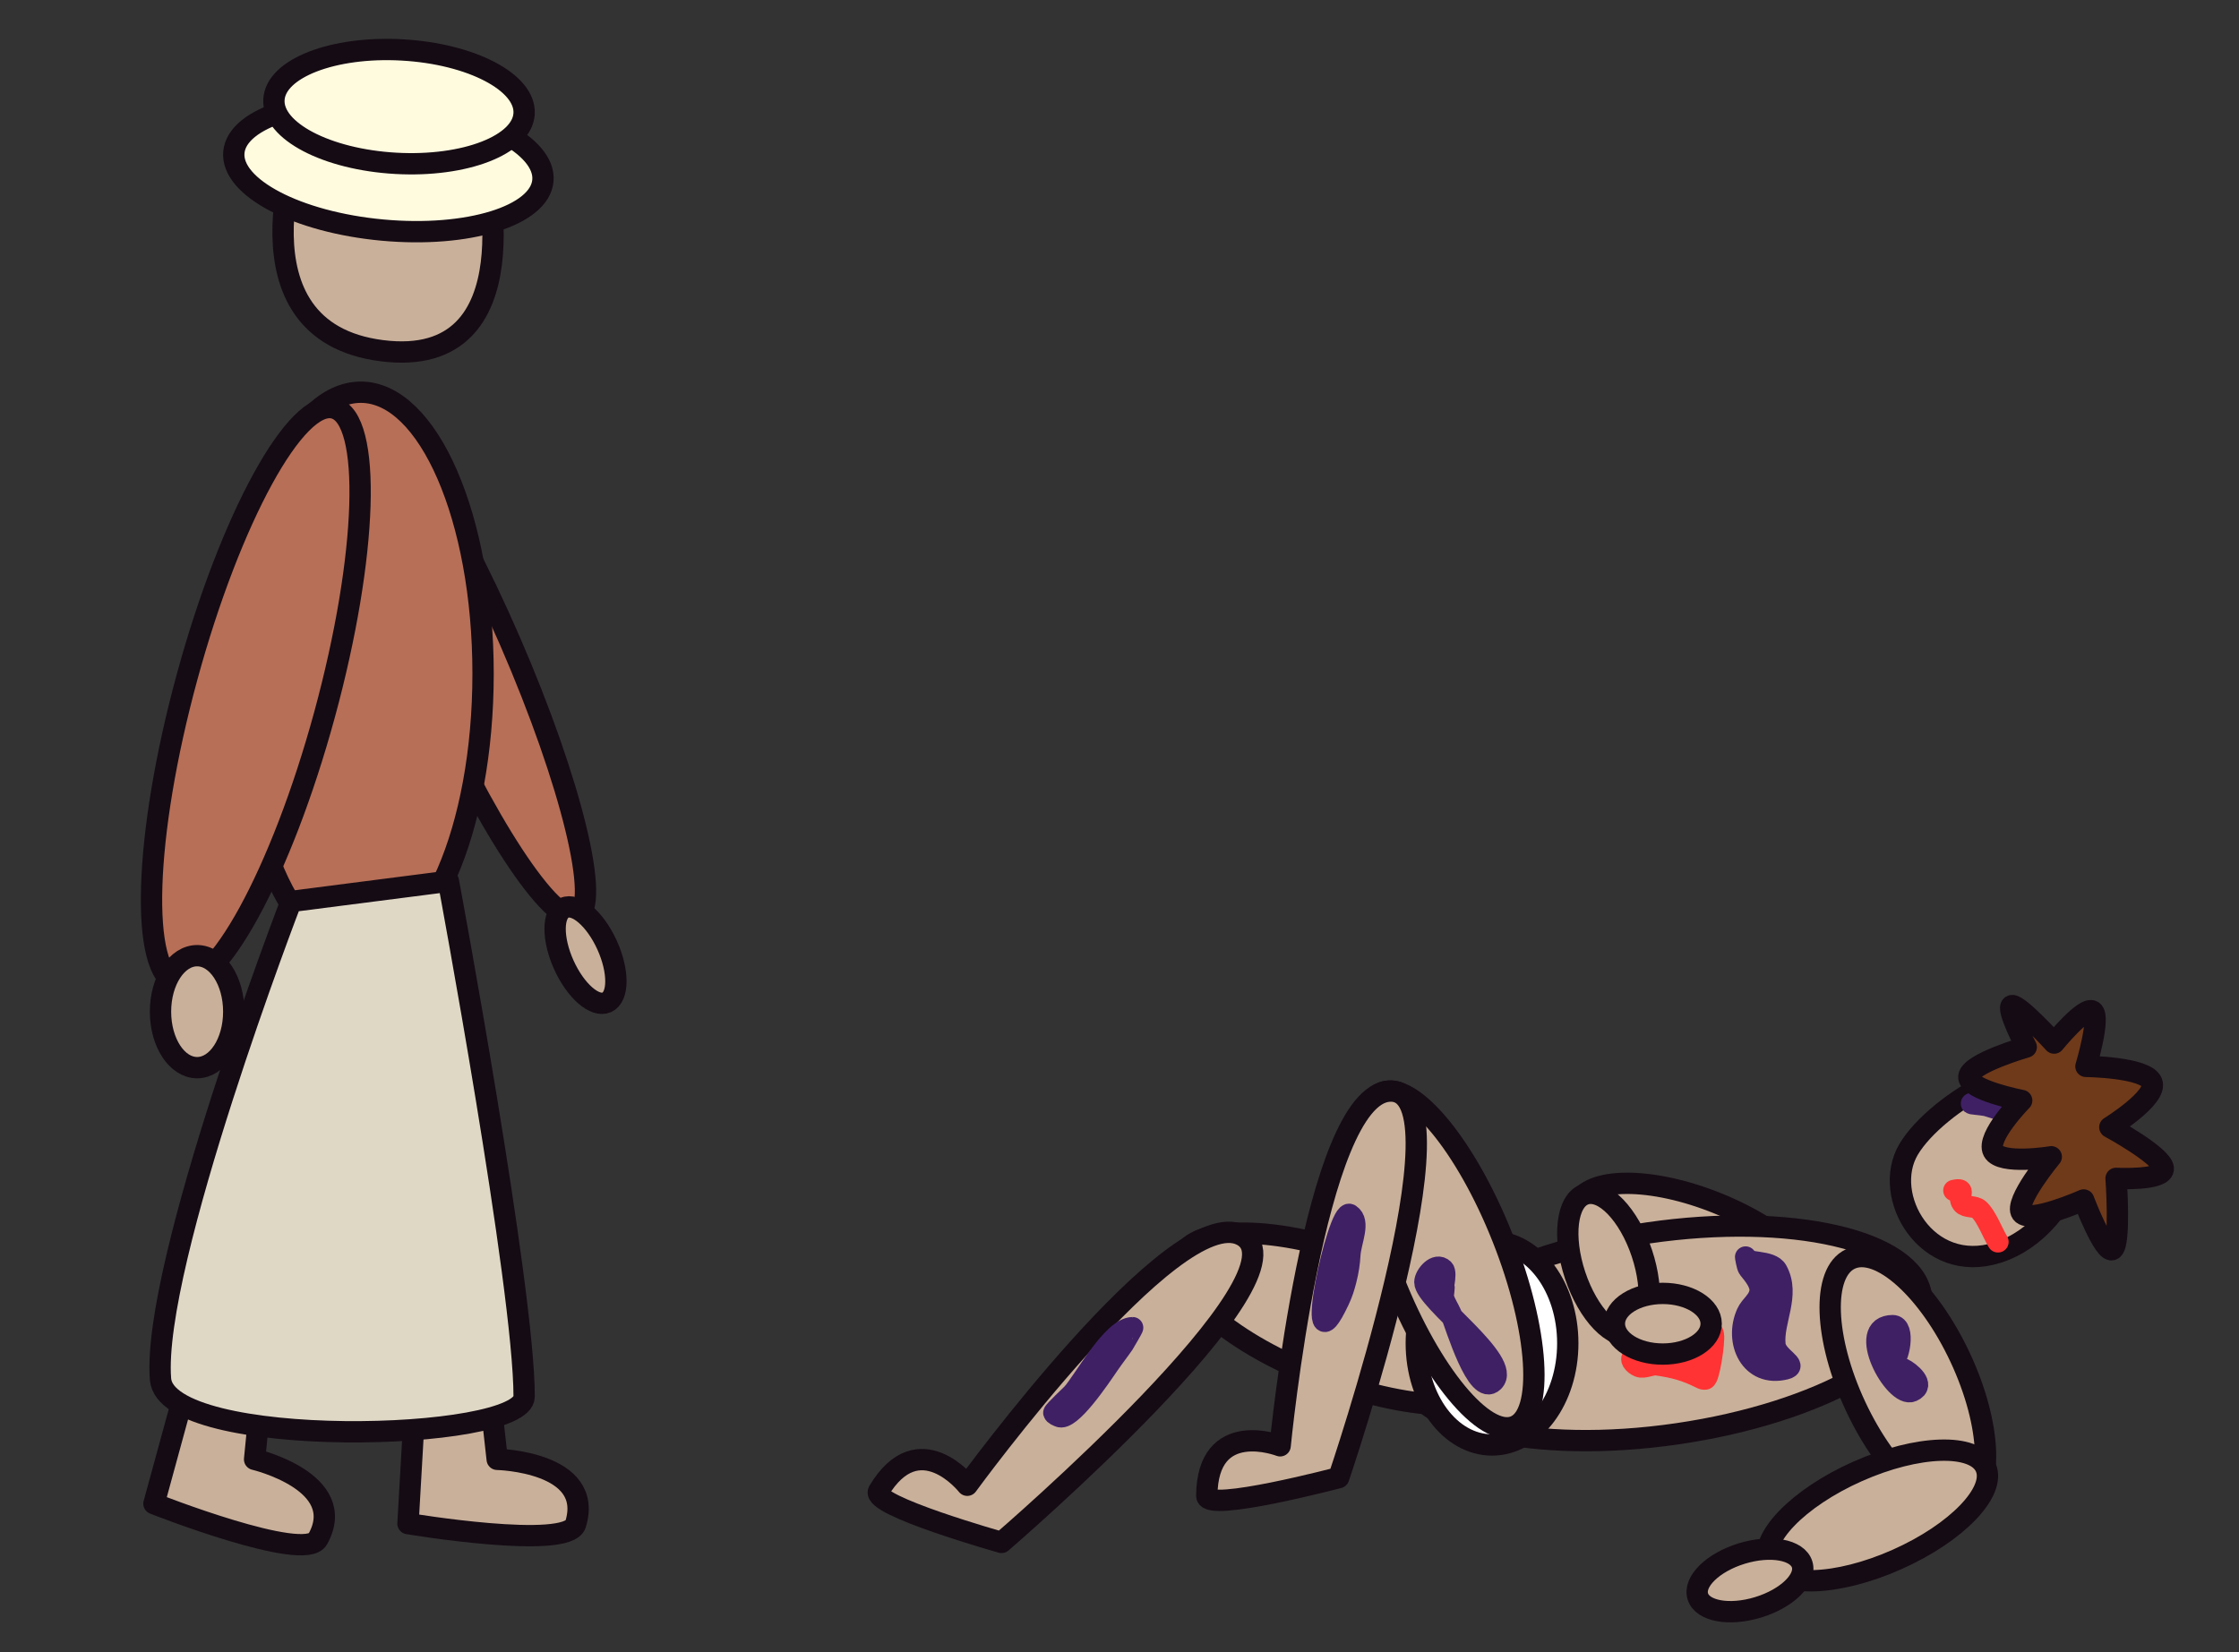 <?xml version="1.0" encoding="UTF-8" standalone="no"?>
<!DOCTYPE svg PUBLIC "-//W3C//DTD SVG 1.1//EN" "http://www.w3.org/Graphics/SVG/1.1/DTD/svg11.dtd">
<!-- Created with Vectornator (http://vectornator.io/) -->
<svg height="100%" stroke-miterlimit="10" style="fill-rule:nonzero;clip-rule:evenodd;stroke-linecap:round;stroke-linejoin:round;" version="1.1" viewBox="0 0 1050 775" width="100%" xml:space="preserve" xmlns="http://www.w3.org/2000/svg" xmlns:vectornator="http://vectornator.io" xmlns:xlink="http://www.w3.org/1999/xlink">
<rect x="0" y="0" width="1050" height="775" fill="#333333" stroke="none"/>
<defs/>
<clipPath id="ArtboardFrame">
<rect height="775" width="1050" x="0" y="0"/>
</clipPath>
<g clip-path="url(#ArtboardFrame)" id="Sketch" vectornator:layerName="Sketch" visibility="hidden">
<path d="M519.179 252.071C508.325 276.39 506.185 315.388 521.8 338.42C543.956 371.1 597.176 370.347 609.59 328.724C618.891 297.541 604.83 264.875 584.694 241.72C561.457 214.996 532.428 222.389 519.179 252.071Z" fill="none" opacity="1" stroke="#007aff" stroke-linecap="round" stroke-linejoin="round" stroke-width="10" vectornator:layerName="Curve 1"/>
<path d="M601.991 250.892C593.202 250.892 584.993 248.091 576.309 247.223C557.97 245.389 535.982 248.728 518.917 255.609C504.105 261.581 465.872 279.45 506.6 285.484C537.433 290.052 579.544 285.632 608.542 273.691C626.523 266.287 597.398 248.795 591.77 248.795" fill="none" opacity="1" stroke="#007aff" stroke-linecap="round" stroke-linejoin="round" stroke-width="10" vectornator:layerName="Curve 2"/>
<path d="M510.391 290.392C506.136 296.775 507.962 307.734 506.261 315.176C500.105 342.105 492.795 364.791 489.738 392.742C484.128 444.034 473.04 495.289 465.871 546.496C462.552 570.205 441.601 615.725 444.759 637.83C445.766 644.88 464.012 647.198 468.625 648.845C490.911 656.805 502.471 652.939 521.406 642.42C527.682 638.933 536.866 637.818 541.142 631.405C555.36 610.078 543.955 538.494 543.437 512.073C542.69 473.99 547.587 436.263 548.944 398.249C549.328 387.518 546.982 376.185 548.485 365.663" fill="none" opacity="1" stroke="#007aff" stroke-linecap="round" stroke-linejoin="round" stroke-width="10" vectornator:layerName="Curve 3"/>
<path d="M598.054 434.967C598.054 429.056 600.46 422.561 598.972 416.608C592.148 389.313 541.491 413.335 531.963 429.459C512.259 462.804 521.873 503.423 525.537 539.152C531.004 592.45 522.174 659.666 595.759 652.976C618.007 650.953 623.643 609.59 626.51 592.392C634.216 546.154 624.701 503.188 612.282 458.833C607.037 440.103 593.966 426.091 591.169 406.511" fill="none" opacity="1" stroke="#007aff" stroke-linecap="round" stroke-linejoin="round" stroke-width="10" vectornator:layerName="Curve 4"/>
<path d="M526.881 609.123C523.375 605.617 526.957 627.133 526.36 634.093C524.829 651.963 521.777 671.74 515.956 688.716C505.448 719.366 492.283 742.824 475.379 769.87C470.498 777.681 454.086 784.689 455.611 795.361C457.044 805.395 481.826 815.295 489.425 818.25C505.145 824.364 522.331 824.644 538.325 829.695C564.687 838.02 588.872 847.423 616.878 848.423C651.548 849.661 650.172 826.288 650.172 798.482C650.172 758.566 641.498 718.7 633.005 679.873C630.908 670.287 629.871 628.888 621.56 626.81" fill="none" opacity="1" stroke="#007aff" stroke-linecap="round" stroke-linejoin="round" stroke-width="10" vectornator:layerName="Curve 5"/>
<path d="M494.107 820.331C494.107 823.681 487.459 828.059 486.304 832.296C482.711 845.469 479.425 860.62 473.298 872.873C467.774 883.922 457.781 892.917 453.53 904.606C445.185 927.555 491.704 936.071 504.511 937.9C508.084 938.411 523.037 948.189 524.8 944.663C526.574 941.115 524.8 931.642 524.8 928.016C524.8 890.676 487.204 917.956 492.026 902.525C497.941 883.599 502.235 864.24 508.153 845.302C509.135 842.16 512.785 831.751 508.673 829.695" fill="none" opacity="1" stroke="#007aff" stroke-linecap="round" stroke-linejoin="round" stroke-width="10" vectornator:layerName="Curve 6"/>
<path d="M589.827 844.781C583.675 847.857 589.506 861.82 589.827 866.63C591.209 887.356 590.36 907.86 592.428 928.536C592.661 930.868 591.866 947.551 593.989 948.825C597.394 950.868 613.459 944.727 617.398 944.143C625.503 942.942 677.198 940.527 681.385 936.34C683.698 934.026 680.609 925.719 679.825 923.854C673.693 909.292 658.032 896.373 641.849 903.566C638.176 905.198 627.394 918.325 622.601 914.49C614.188 907.76 614.77 862.933 608.035 849.463" fill="none" opacity="1" stroke="#007aff" stroke-linecap="round" stroke-linejoin="round" stroke-width="10" vectornator:layerName="Curve 7"/>
<path d="M574.22 427.567C559.286 405.166 537.99 459.767 532.603 470.225C510.101 513.905 501.39 583.094 501.39 631.492C501.39 650.439 502.573 675.153 522.719 684.554C541.88 693.496 568.024 633.113 571.619 621.608C587.318 571.371 606.517 518.57 601.792 465.023C599.432 438.273 577.537 397.356 554.972 437.971" fill="none" opacity="1" stroke="#007aff" stroke-linecap="round" stroke-linejoin="round" stroke-width="10" vectornator:layerName="Curve 8"/>
<path d="M518.817 688.976C490.282 679.738 522.456 752.531 542.487 739.177C557.278 729.317 546.962 691.693 533.123 685.075C523.56 680.501 523.93 690.632 518.817 688.976Z" fill="none" opacity="1" stroke="#007aff" stroke-linecap="round" stroke-linejoin="round" stroke-width="10" vectornator:layerName="Curve 9"/>
<path d="M633.005 555.02C643.129 575.268 669.401 587.58 679.825 609.123C684.862 619.534 679.843 646.122 662.137 637.735C649.17 631.593 633.525 608.06 633.525 594.037" fill="none" opacity="1" stroke="#007aff" stroke-linecap="round" stroke-linejoin="round" stroke-width="10" vectornator:layerName="Curve 10"/>
<path d="M684.506 653.862C684.506 660.634 683.279 667.397 684.506 674.15C690.688 708.15 716.567 675.682 692.83 653.341C687.52 648.344 677.39 649.929 670.461 647.619" fill="none" opacity="1" stroke="#007aff" stroke-linecap="round" stroke-linejoin="round" stroke-width="10" vectornator:layerName="Curve 11"/>
<path d="M1349.93 726.911C1328.93 735.311 1311.17 755.624 1314.44 780.148C1316.25 793.714 1330.72 811.137 1345.88 807.527C1368.44 802.156 1393.3 772.857 1396.58 750.741C1402.88 708.183 1369.37 708.091 1345.37 733.503C1339.87 739.322 1331.39 746.441 1328.13 753.783" fill="none" opacity="1" stroke="#007aff" stroke-linecap="round" stroke-linejoin="round" stroke-width="10" vectornator:layerName="Curve 12"/>
<path d="M1297.2 799.922C1269.68 804.509 1233.41 797.889 1204.42 799.415C1165.46 801.466 1126.98 803.659 1096.93 830.85C1086.54 840.254 1071.36 852.212 1079.69 868.876C1086.15 881.783 1103.98 881.444 1116.2 883.073C1145.67 887.002 1175.63 890.222 1205.43 888.143C1234.94 886.084 1277.41 875.995 1299.23 854.173C1311.18 842.221 1313 818.233 1298.72 808.034C1292.25 803.413 1284.49 800.916 1277.43 797.387" fill="none" opacity="1" stroke="#007aff" stroke-linecap="round" stroke-linejoin="round" stroke-width="10" vectornator:layerName="Curve 13"/>
<path d="M1135.46 849.103C1135.04 849.383 1131.99 851.424 1131.41 851.131C1126.27 848.561 1133.5 839.243 1131.41 833.892C1126.23 820.656 1121.05 807.762 1116.2 794.345C1106.77 768.293 1079.47 676.514 1041.67 685.336C1017.27 691.029 1012.37 726.507 1009.72 746.178C1006.07 773.315 1001.04 800.23 997.049 827.301C995.156 840.13 997.776 860.829 991.978 872.426" fill="none" opacity="1" stroke="#007aff" stroke-linecap="round" stroke-linejoin="round" stroke-width="10" vectornator:layerName="Curve 31"/>
<path d="M1132.42 850.117C1123.42 859.12 1129.13 895.884 1106.56 875.975C1093.32 864.288 1079.24 826.395 1070.57 809.048C1066.13 800.182 1065.56 788.981 1060.93 780.655C1058.95 777.095 1054.83 775.036 1057.38 780.148" fill="none" opacity="1" stroke="#007aff" stroke-linecap="round" stroke-linejoin="round" stroke-width="10" vectornator:layerName="Curve 15"/>
<path d="M1056.88 783.19C1051.03 812.404 1048.75 840.525 1038.62 868.876C1038.6 868.936 1024.52 922.148 1021.89 906.396" fill="none" opacity="1" stroke="#007aff" stroke-linecap="round" stroke-linejoin="round" stroke-width="10" vectornator:layerName="Curve 16"/>
<path d="M1019.86 908.931C1015.81 912.98 996.492 909.245 990.457 910.452C981.977 912.148 956.423 921.247 948.375 918.564C939.755 915.691 946.247 877.951 952.938 872.933C966.395 862.84 989.95 860.967 989.95 883.58" fill="none" opacity="1" stroke="#007aff" stroke-linecap="round" stroke-linejoin="round" stroke-width="10" vectornator:layerName="Curve 32"/>
<path d="M1050.29 835.92C1061.76 847.396 1075.18 852.652 1091.35 852.652" fill="none" opacity="1" stroke="#007aff" stroke-linecap="round" stroke-linejoin="round" stroke-width="10" vectornator:layerName="Curve 18"/>
<path d="M1003.13 770.008C1003.13 770.634 993.066 764.576 990.457 763.417C988.648 762.612 986.805 761.875 984.937 761.193" fill="none" opacity="1" stroke="#007aff" stroke-linecap="round" stroke-linejoin="round" stroke-width="10" vectornator:layerName="Curve 37"/>
<path d="M854.576 887.129C824.971 857.524 796.851 914.076 808.945 926.17C823.664 940.888 861.73 926.768 878.913 922.62C880.481 922.242 897.02 916.39 897.673 917.043C898.697 918.068 892.376 917.437 891.589 917.043" fill="none" opacity="1" stroke="#007aff" stroke-linecap="round" stroke-linejoin="round" stroke-width="10" vectornator:layerName="Curve 34"/>
<path d="M892.096 926.677C892.096 927.468 898.212 913.919 900.208 910.452C906.215 900.018 914.74 892.429 921.503 882.566C938.962 857.104 967.401 813.104 1001.61 813.104" fill="none" opacity="1" stroke="#007aff" stroke-linecap="round" stroke-linejoin="round" stroke-width="10" vectornator:layerName="Curve 35"/>
<path d="M1293.15 810.062C1326.7 798.876 1380.86 862.283 1363.62 896.762C1354.86 914.286 1340.7 919.655 1326.61 930.226C1322.85 933.048 1320.1 939.001 1314.95 939.859C1303.94 941.693 1287.84 940.992 1277.94 945.943" fill="none" opacity="1" stroke="#007aff" stroke-linecap="round" stroke-linejoin="round" stroke-width="10" vectornator:layerName="Curve 22"/>
<path d="M1294.67 808.541C1278.3 797.631 1257.07 820.759 1260.19 837.948C1262.79 852.224 1284.22 864.45 1290.61 878.51C1291.53 880.522 1294.07 893.929 1291.63 892.706" fill="none" opacity="1" stroke="#007aff" stroke-linecap="round" stroke-linejoin="round" stroke-width="10" vectornator:layerName="Curve 23"/>
<path d="M1290.11 900.819C1277.3 913.625 1268.79 930.751 1255.63 943.915" fill="none" opacity="1" stroke="#007aff" stroke-linecap="round" stroke-linejoin="round" stroke-width="10" vectornator:layerName="Curve 24"/>
<path d="M1256.13 948.478C1260.22 954.61 1275.86 945.969 1280.47 943.408" fill="none" opacity="1" stroke="#007aff" stroke-linecap="round" stroke-linejoin="round" stroke-width="10" vectornator:layerName="Curve 25"/>
<path d="M1233.83 942.901C1227.35 948.202 1198.83 948.051 1195.8 966.224C1194.97 971.213 1212.36 971.801 1215.07 971.801C1226.83 971.801 1248.89 967.389 1257.66 958.619C1279.74 936.53 1250.45 929.297 1233.83 942.901Z" fill="none" opacity="1" stroke="#007aff" stroke-linecap="round" stroke-linejoin="round" stroke-width="10" vectornator:layerName="Curve 26"/>
<path d="M1279.96 797.387C1278.54 800.238 1273.21 790.978 1271.35 789.782C1265.66 786.126 1257.76 783.234 1251.06 782.176C1236.38 779.858 1220.33 782.333 1205.94 779.134C1204.34 778.778 1202.9 779.177 1202.9 777.613" fill="none" opacity="1" stroke="#007aff" stroke-linecap="round" stroke-linejoin="round" stroke-width="10" vectornator:layerName="Curve 27"/>
<path d="M1199.86 779.641C1195.02 777.225 1198.91 769.089 1189.72 766.966C1167.06 761.737 1141.37 786.254 1151.18 809.555C1157.58 824.761 1186.08 842.542 1200.87 848.089C1204.62 849.494 1219.14 853.622 1221.66 848.089C1226.74 836.897 1210.94 806.38 1205.94 796.373C1200.94 786.371 1191.19 779.548 1186.17 769.501" fill="none" opacity="1" stroke="#007aff" stroke-linecap="round" stroke-linejoin="round" stroke-width="10" vectornator:layerName="Curve 28"/>
<path d="M1219.38 854.933C1223.57 868.621 1249 871.61 1242.95 854.68C1239.83 845.938 1213.71 836.439 1219.38 854.933Z" fill="none" opacity="1" stroke="#007aff" stroke-linecap="round" stroke-linejoin="round" stroke-width="10" vectornator:layerName="Curve 29"/>
<path d="M872.963 895.218C868.369 886.031 895.725 853.889 901.18 845.1C911.757 828.059 920.238 808.496 934.03 793.719C940.095 787.221 948.364 784.059 955.088 778.557C959.615 774.854 962.679 768.869 968.986 768.028C981.029 766.423 994.667 774.906 1006.47 776.873" fill="none" opacity="1" stroke="#007aff" stroke-linecap="round" stroke-linejoin="round" stroke-width="10" vectornator:layerName="Curve 36"/>
<path d="M854.432 887.637C851.119 894.262 868.935 889.088 873.805 888.479" fill="none" opacity="1" stroke="#007aff" stroke-linecap="round" stroke-linejoin="round" stroke-width="10" vectornator:layerName="Curve 38"/>
<path d="M1366.69 703.928C1359.23 702.913 1362.01 690.285 1367.65 688.25C1373.79 686.032 1382.85 686.375 1388.57 689.434C1391.61 691.063 1393.62 694.096 1393.93 697.515C1393.98 698.111 1392.42 701.168 1391.7 700.179C1389.56 697.243 1404.18 693.87 1405.9 694.273C1413.2 695.986 1418 702.766 1421.7 708.823C1424.52 713.445 1420.71 719.177 1416.92 721.94C1415.52 722.961 1411.62 724.971 1411.89 723.258C1412.15 721.559 1421.01 723.083 1421.53 723.27C1431.78 726.967 1438.4 737.049 1431.93 747.221C1429.84 750.504 1426.53 752.744 1423.23 754.595C1421.57 755.529 1416.38 757.134 1418.26 757.431C1429.06 759.131 1435.88 773.435 1429.18 783.874C1424.24 791.566 1410.43 796.578 1402.25 790.187C1402.1 790.072 1401.48 788.561 1401.65 788.283C1404.93 782.768 1423.03 797.718 1398.42 804.961C1379.99 810.384 1371.52 787.092 1375.16 772.654C1375.93 769.609 1384.94 768 1384.45 771.102C1384.17 772.855 1379.46 772.073 1378.58 771.987C1371.83 771.327 1367.2 765.397 1367.1 758.721C1366.99 750.797 1372.19 743.918 1378.79 740.057C1379.32 739.744 1382.34 738.914 1382.7 740.071C1382.94 740.806 1376.06 740.829 1375.95 740.817C1368.24 739.959 1358.39 735.976 1355.03 728.174C1353.73 725.156 1349.08 713.591 1351.99 711.111C1354.9 708.63 1358.3 705.624 1362.06 704.557C1362.9 704.321 1367.8 704.08 1366.69 703.928Z" fill="none" opacity="1" stroke="#007aff" stroke-linecap="round" stroke-linejoin="round" stroke-width="10" vectornator:layerName="Curve 39"/>
</g>
<g id="Priest" vectornator:layerName="Priest">
<path d="M140.964 63.365C140.964 63.365 106.369 155.25 179.071 164.502C251.773 173.755 227.229 75.828 227.229 75.828L140.964 63.365Z" fill="#c9b09a" fill-rule="nonzero" opacity="1" stroke="#150b14" stroke-linecap="round" stroke-linejoin="round" stroke-width="10" vectornator:layerName="Curve 1"/>
<path d="M197.738 318.673C168.931 252.334 154.848 194.53 166.284 189.564C177.72 184.598 210.344 234.351 239.151 300.69C267.959 367.029 282.041 424.833 270.605 429.799C259.169 434.765 226.545 385.012 197.738 318.673Z" fill="#b76f57" fill-rule="nonzero" opacity="1" stroke="#150b14" stroke-linecap="butt" stroke-linejoin="round" stroke-width="10" vectornator:layerName="Oval 3"/>
<path d="M104.927 585.601L72.204 705.32C72.204 705.32 142.801 733.169 149.05 721.893C163.917 695.066 119.398 684.538 119.398 684.538L128.581 591.217L104.927 585.601Z" fill="#c9b09a" fill-rule="nonzero" opacity="1" stroke="#150b14" stroke-linecap="butt" stroke-linejoin="round" stroke-width="10" vectornator:layerName="Curve 7"/>
<path d="M198.439 590.764L191.328 714.671C191.328 714.671 266.173 727.23 269.941 714.901C278.904 685.568 233.168 684.529 233.168 684.529L222.744 591.338L198.439 590.764Z" fill="#c9b09a" fill-rule="nonzero" opacity="1" stroke="#150b14" stroke-linecap="butt" stroke-linejoin="round" stroke-width="10" vectornator:layerName="Curve 6"/>
<path d="M111.867 315.988C111.867 243.078 137.538 183.973 169.205 183.973C200.873 183.973 226.544 243.078 226.544 315.988C226.544 388.899 200.873 448.004 169.205 448.004C137.538 448.004 111.867 388.899 111.867 315.988Z" fill="#b76f57" fill-rule="nonzero" opacity="1" stroke="#150b14" stroke-linecap="butt" stroke-linejoin="round" stroke-width="10" vectornator:layerName="Oval 1"/>
<path d="M136.516 422.849C136.516 422.849 71.05 593.052 75.271 646.899C77.91 680.583 245.804 676.307 245.804 655.091C245.804 603.861 210.284 413.372 210.284 413.372L136.516 422.849Z" fill="#dfd8c5" fill-rule="nonzero" opacity="1" stroke="#150b14" stroke-linecap="butt" stroke-linejoin="round" stroke-width="10" vectornator:layerName="Curve 5"/>
<path d="M87.719 317.573C108.033 243.068 138.938 186.606 156.747 191.462C174.557 196.318 172.527 260.652 152.213 335.157C131.9 409.663 100.995 466.125 83.185 461.269C65.376 456.413 67.406 392.079 87.719 317.573Z" fill="#b76f57" fill-rule="nonzero" opacity="1" stroke="#150b14" stroke-linecap="butt" stroke-linejoin="round" stroke-width="10" vectornator:layerName="Oval 2"/>
<path d="M75.271 474.539C75.271 460.036 82.96 448.28 92.446 448.28C101.932 448.28 109.622 460.036 109.622 474.539C109.622 489.042 101.932 500.799 92.446 500.799C82.96 500.799 75.271 489.042 75.271 474.539Z" fill="#c9b09a" fill-rule="nonzero" opacity="1" stroke="#150b14" stroke-linecap="butt" stroke-linejoin="round" stroke-width="10" vectornator:layerName="Oval 4"/>
<path d="M264.414 452.592C258.895 440.36 258.971 428.39 264.585 425.857C270.2 423.323 279.225 431.185 284.745 443.417C290.265 455.649 290.188 467.619 284.574 470.152C278.96 472.685 269.934 464.823 264.414 452.592Z" fill="#c9b09a" fill-rule="nonzero" opacity="1" stroke="#150b14" stroke-linecap="butt" stroke-linejoin="round" stroke-width="10" vectornator:layerName="Oval 5"/>
<path d="M976.092 507.406C957.961 487.345 907.983 517.338 895.052 539.135C882.12 560.932 903.433 598.104 936.703 587.575C974.757 575.532 986.386 518.796 976.092 507.406Z" fill="#c9b09a" fill-rule="nonzero" opacity="1" stroke="#150b14" stroke-linecap="butt" stroke-linejoin="round" stroke-width="10" vectornator:layerName="Curve 8"/>
<path d="M924.726 517.597C930.266 517.206 935.311 520.486 940.766 521.014C942.477 521.179 947.559 520.028 945.892 520.444C940.377 521.823 936.675 519.671 931.275 518.546C929.33 518.141 923.378 517.692 924.726 517.597Z" fill="none" opacity="1" stroke="#3f2065" stroke-linecap="round" stroke-linejoin="round" stroke-width="10" vectornator:layerName="Curve 14"/>
<path d="M739.537 564.77C744.761 551.907 774.413 551.801 805.765 564.535C837.118 577.269 858.299 598.019 853.075 610.883C847.85 623.746 818.199 623.851 786.846 611.118C755.494 598.384 734.312 577.633 739.537 564.77Z" fill="#c9b09a" fill-rule="nonzero" opacity="1" stroke="#150b14" stroke-linecap="butt" stroke-linejoin="round" stroke-width="10" vectornator:layerName="Oval 7"/>
<path d="M950.229 491.142C950.229 491.142 923.832 498.741 923.299 505.007C922.766 511.273 948.096 516.205 948.096 516.205C948.096 516.205 931.298 533.336 934.764 539.935C938.23 546.534 961.96 542.602 961.96 542.602C961.96 542.602 944.296 563.932 948.096 568.998C951.895 574.064 977.158 562.865 977.158 562.865C977.158 562.865 986.957 588.595 990.756 586.062C994.556 583.529 992.356 552.733 992.356 552.733C992.356 552.733 1015.22 553.933 1014.49 547.934C1013.75 541.935 989.423 528.737 989.423 528.737C989.423 528.737 1011.95 514.805 1009.15 507.673C1006.35 500.541 978.225 500.207 978.225 500.207C978.225 500.207 985.157 477.077 981.424 474.344C977.692 471.611 963.294 489.276 963.294 489.276C963.294 489.276 946.829 471.211 943.563 471.678C940.297 472.145 950.229 491.142 950.229 491.142Z" fill="#6f3a1a" fill-rule="nonzero" opacity="1" stroke="#150b14" stroke-linecap="butt" stroke-linejoin="round" stroke-width="10" vectornator:layerName="Curve 9"/>
<path d="M658.486 643.11C654.692 617.095 705.921 588.087 772.907 578.32C839.894 568.553 897.272 581.724 901.066 607.74C904.859 633.755 853.631 662.763 786.644 672.53C719.657 682.297 662.279 669.126 658.486 643.11Z" fill="#c9b09a" fill-rule="nonzero" opacity="1" stroke="#150b14" stroke-linecap="butt" stroke-linejoin="round" stroke-width="10" vectornator:layerName="Oval 6"/>
<path d="M766.415 636.141C763.755 637.303 766.238 640.038 768.598 640.982C771.007 641.945 774.389 639.829 777.14 640.222C785.272 641.384 790.617 642.88 797.83 646.486C798.475 646.809 798.969 646.975 799.728 646.866C801.55 646.606 804.055 629.356 803.525 626.175C802.243 618.482 796.373 638.493 794.034 639.273C789.703 640.717 784.676 636.258 781.126 635.667C777.503 635.063 768.425 635.263 766.415 636.141Z" fill="none" opacity="1" stroke="#ff3333" stroke-linecap="round" stroke-linejoin="round" stroke-width="10" vectornator:layerName="Curve 18"/>
<path d="M620.775 646.737C578.147 630.751 548.296 605.244 554.101 589.765C559.906 574.287 599.168 574.698 641.796 590.685C684.424 606.671 714.275 632.179 708.47 647.657C702.665 663.135 663.403 662.724 620.775 646.737Z" fill="#c9b09a" fill-rule="nonzero" opacity="1" stroke="#150b14" stroke-linecap="butt" stroke-linejoin="round" stroke-width="10" vectornator:layerName="Oval 13"/>
<path d="M738.693 598.27C732.631 580.108 734.718 563.047 743.355 560.165C751.991 557.283 763.906 569.67 769.967 587.833C776.029 605.996 773.941 623.056 765.305 625.938C756.669 628.821 744.754 616.433 738.693 598.27Z" fill="#c9b09a" fill-rule="nonzero" opacity="1" stroke="#150b14" stroke-linecap="butt" stroke-linejoin="round" stroke-width="10" vectornator:layerName="Oval 8"/>
<path d="M757.085 620.92C757.085 613.063 767.244 606.694 779.776 606.694C792.307 606.694 802.467 613.063 802.467 620.92C802.467 628.777 792.307 635.146 779.776 635.146C767.244 635.146 757.085 628.777 757.085 620.92Z" fill="#c9b09a" fill-rule="nonzero" opacity="1" stroke="#150b14" stroke-linecap="butt" stroke-linejoin="round" stroke-width="10" vectornator:layerName="Oval 9"/>
<path d="M870.198 659.658C855.31 627.826 854.216 596.888 867.756 590.555C881.295 584.222 904.341 604.893 919.23 636.725C934.118 668.556 935.212 699.495 921.672 705.828C908.133 712.161 885.087 691.49 870.198 659.658Z" fill="#c9b09a" fill-rule="nonzero" opacity="1" stroke="#150b14" stroke-linecap="butt" stroke-linejoin="round" stroke-width="10" vectornator:layerName="Oval 10"/>
<path d="M829.506 733.458C824.429 722.037 843.082 702.658 871.167 690.174C899.253 677.691 926.136 676.829 931.213 688.25C936.289 699.672 917.637 719.05 889.551 731.534C861.466 744.018 834.582 744.879 829.506 733.458Z" fill="#c9b09a" fill-rule="nonzero" opacity="1" stroke="#150b14" stroke-linecap="butt" stroke-linejoin="round" stroke-width="10" vectornator:layerName="Oval 11"/>
<path d="M664.182 630.086C664.182 603.742 680.085 582.387 699.703 582.387C719.32 582.387 735.224 603.742 735.224 630.086C735.224 656.429 719.32 677.785 699.703 677.785C680.085 677.785 664.182 656.429 664.182 630.086Z" fill="#ffffff" fill-rule="nonzero" opacity="1" stroke="#150b14" stroke-linecap="butt" stroke-linejoin="round" stroke-width="10" vectornator:layerName="Oval 15"/>
<path d="M796.208 748.817C794.074 741.854 803.295 732.853 816.804 728.714C830.312 724.574 842.993 726.863 845.127 733.826C847.261 740.789 838.039 749.79 824.531 753.929C811.022 758.069 798.341 755.78 796.208 748.817Z" fill="#c9b09a" fill-rule="nonzero" opacity="1" stroke="#150b14" stroke-linecap="butt" stroke-linejoin="round" stroke-width="10" vectornator:layerName="Oval 12"/>
<path d="M653.757 600.846C636.624 557.588 634.131 518.006 648.189 512.438C662.247 506.87 687.534 537.424 704.667 580.682C721.801 623.94 724.294 663.522 710.236 669.09C696.177 674.659 670.891 644.105 653.757 600.846Z" fill="#c9b09a" fill-rule="nonzero" opacity="1" stroke="#150b14" stroke-linecap="butt" stroke-linejoin="round" stroke-width="10" vectornator:layerName="Oval 14"/>
<path d="M582.227 579.383C550.865 563.277 453.61 696.685 453.61 696.685C453.61 696.685 430.941 667.878 412.064 699.422C408.052 706.128 469.68 723.497 469.68 723.497C469.68 723.497 616.723 597.098 582.227 579.383Z" fill="#c9b09a" fill-rule="nonzero" opacity="1" stroke="#150b14" stroke-linecap="butt" stroke-linejoin="round" stroke-width="10" vectornator:layerName="Curve 12"/>
<path d="M651.525 511.804C616.33 513.864 600.332 678.181 600.332 678.181C600.332 678.181 566.172 664.884 565.937 701.644C565.887 709.459 627.795 693.112 627.795 693.112C627.795 693.112 690.237 509.538 651.525 511.804Z" fill="#c9b09a" fill-rule="nonzero" opacity="1" stroke="#150b14" stroke-linecap="butt" stroke-linejoin="round" stroke-width="10" vectornator:layerName="Curve 11"/>
<path d="M916.279 558.409C922.762 556.968 917.552 561.091 920.265 564.483C921.958 566.599 926.008 565.495 928.048 567.331C931.559 570.49 934.363 578.171 936.97 582.516" fill="none" opacity="1" stroke="#ff3333" stroke-linecap="round" stroke-linejoin="round" stroke-width="10" vectornator:layerName="Curve 13"/>
<path d="M886.857 639.463C890.539 638.538 893.714 621.81 887.616 621.81C869.769 621.81 888.586 656.179 896.728 652.561C903.335 649.624 895.25 643.38 892.551 642.121C890.336 641.087 883.482 642.383 885.338 640.792C886.22 640.036 886.332 639.595 886.857 639.463Z" fill="#3f2065" fill-rule="nonzero" opacity="1" stroke="#3f2065" stroke-linecap="round" stroke-linejoin="round" stroke-width="10" vectornator:layerName="Curve 15"/>
<path d="M818.616 589.635C818.578 593.141 830.503 590.817 833.327 595.994C839.607 607.508 831.222 619.754 832.378 630.731C833.03 636.925 843.833 640.491 837.313 642.121C820.9 646.224 813.245 629.202 819.28 615.925C820.918 612.321 824.654 610.255 825.354 606.054C826.006 602.143 822.386 597.978 820.039 595.045C819.215 594.014 818.619 589.284 818.616 589.635Z" fill="#3f2065" fill-rule="nonzero" opacity="1" stroke="#3f2065" stroke-linecap="round" stroke-linejoin="round" stroke-width="10" vectornator:layerName="Curve 16"/>
<path d="M676.619 604.881C675.843 607.371 678.79 597.284 676.92 595.414C673.461 591.955 668.204 598.142 668.204 601.424C668.204 609.993 709.546 638.822 700.361 648.007C692.767 655.602 682.717 621.709 680.526 616.451C679.482 613.947 677.576 611.262 676.92 608.637C676.555 607.179 677.753 602.879 676.92 604.129C676.407 604.898 676.933 603.872 676.619 604.881Z" fill="#3f2065" fill-rule="nonzero" opacity="1" stroke="#3f2065" stroke-linecap="round" stroke-linejoin="round" stroke-width="10" vectornator:layerName="Curve 19"/>
<path d="M633.042 569.718C627.421 566.072 610.191 647.541 627.933 609.839C629.454 606.607 630.369 603.702 631.239 600.222C632.25 596.177 632.798 592.639 633.042 588.502C633.408 582.276 638.128 573.018 633.042 569.718Z" fill="#3f2065" fill-rule="nonzero" opacity="1" stroke="#3f2065" stroke-linecap="round" stroke-linejoin="round" stroke-width="10" vectornator:layerName="Curve 20"/>
<path d="M496.6 664.386C495.728 663.954 494.573 663.63 494.195 662.733C493.974 662.207 502.468 654.202 502.911 653.717C508.264 647.854 521.697 622.762 531.161 622.762C531.354 622.762 527.157 629.978 526.954 630.276C524.725 633.533 522.271 636.634 520.041 639.893C515.559 646.444 501.836 666.981 496.6 664.386Z" fill="#3f2065" fill-rule="nonzero" opacity="1" stroke="#3f2065" stroke-linecap="round" stroke-linejoin="round" stroke-width="10" vectornator:layerName="Curve 21"/>
<path d="M109.675 71.422C111.192 54.946 144.864 44.577 184.884 48.262C224.904 51.947 256.116 68.291 254.599 84.767C253.082 101.244 219.409 111.613 179.39 107.928C139.37 104.243 108.157 87.899 109.675 71.422Z" fill="#fffbdf" fill-rule="nonzero" opacity="1" stroke="#150b14" stroke-linecap="butt" stroke-linejoin="round" stroke-width="10" vectornator:layerName="Oval 16"/>
<path d="M128.465 46.736C129.287 32.048 156.216 21.61 188.613 23.423C221.01 25.236 246.607 38.612 245.785 53.301C244.963 67.99 218.034 78.427 185.637 76.614C153.24 74.802 127.643 61.425 128.465 46.736Z" fill="#fffbdf" fill-rule="nonzero" opacity="1" stroke="#150b14" stroke-linecap="butt" stroke-linejoin="round" stroke-width="10" vectornator:layerName="Oval 17"/>
</g>
</svg>
